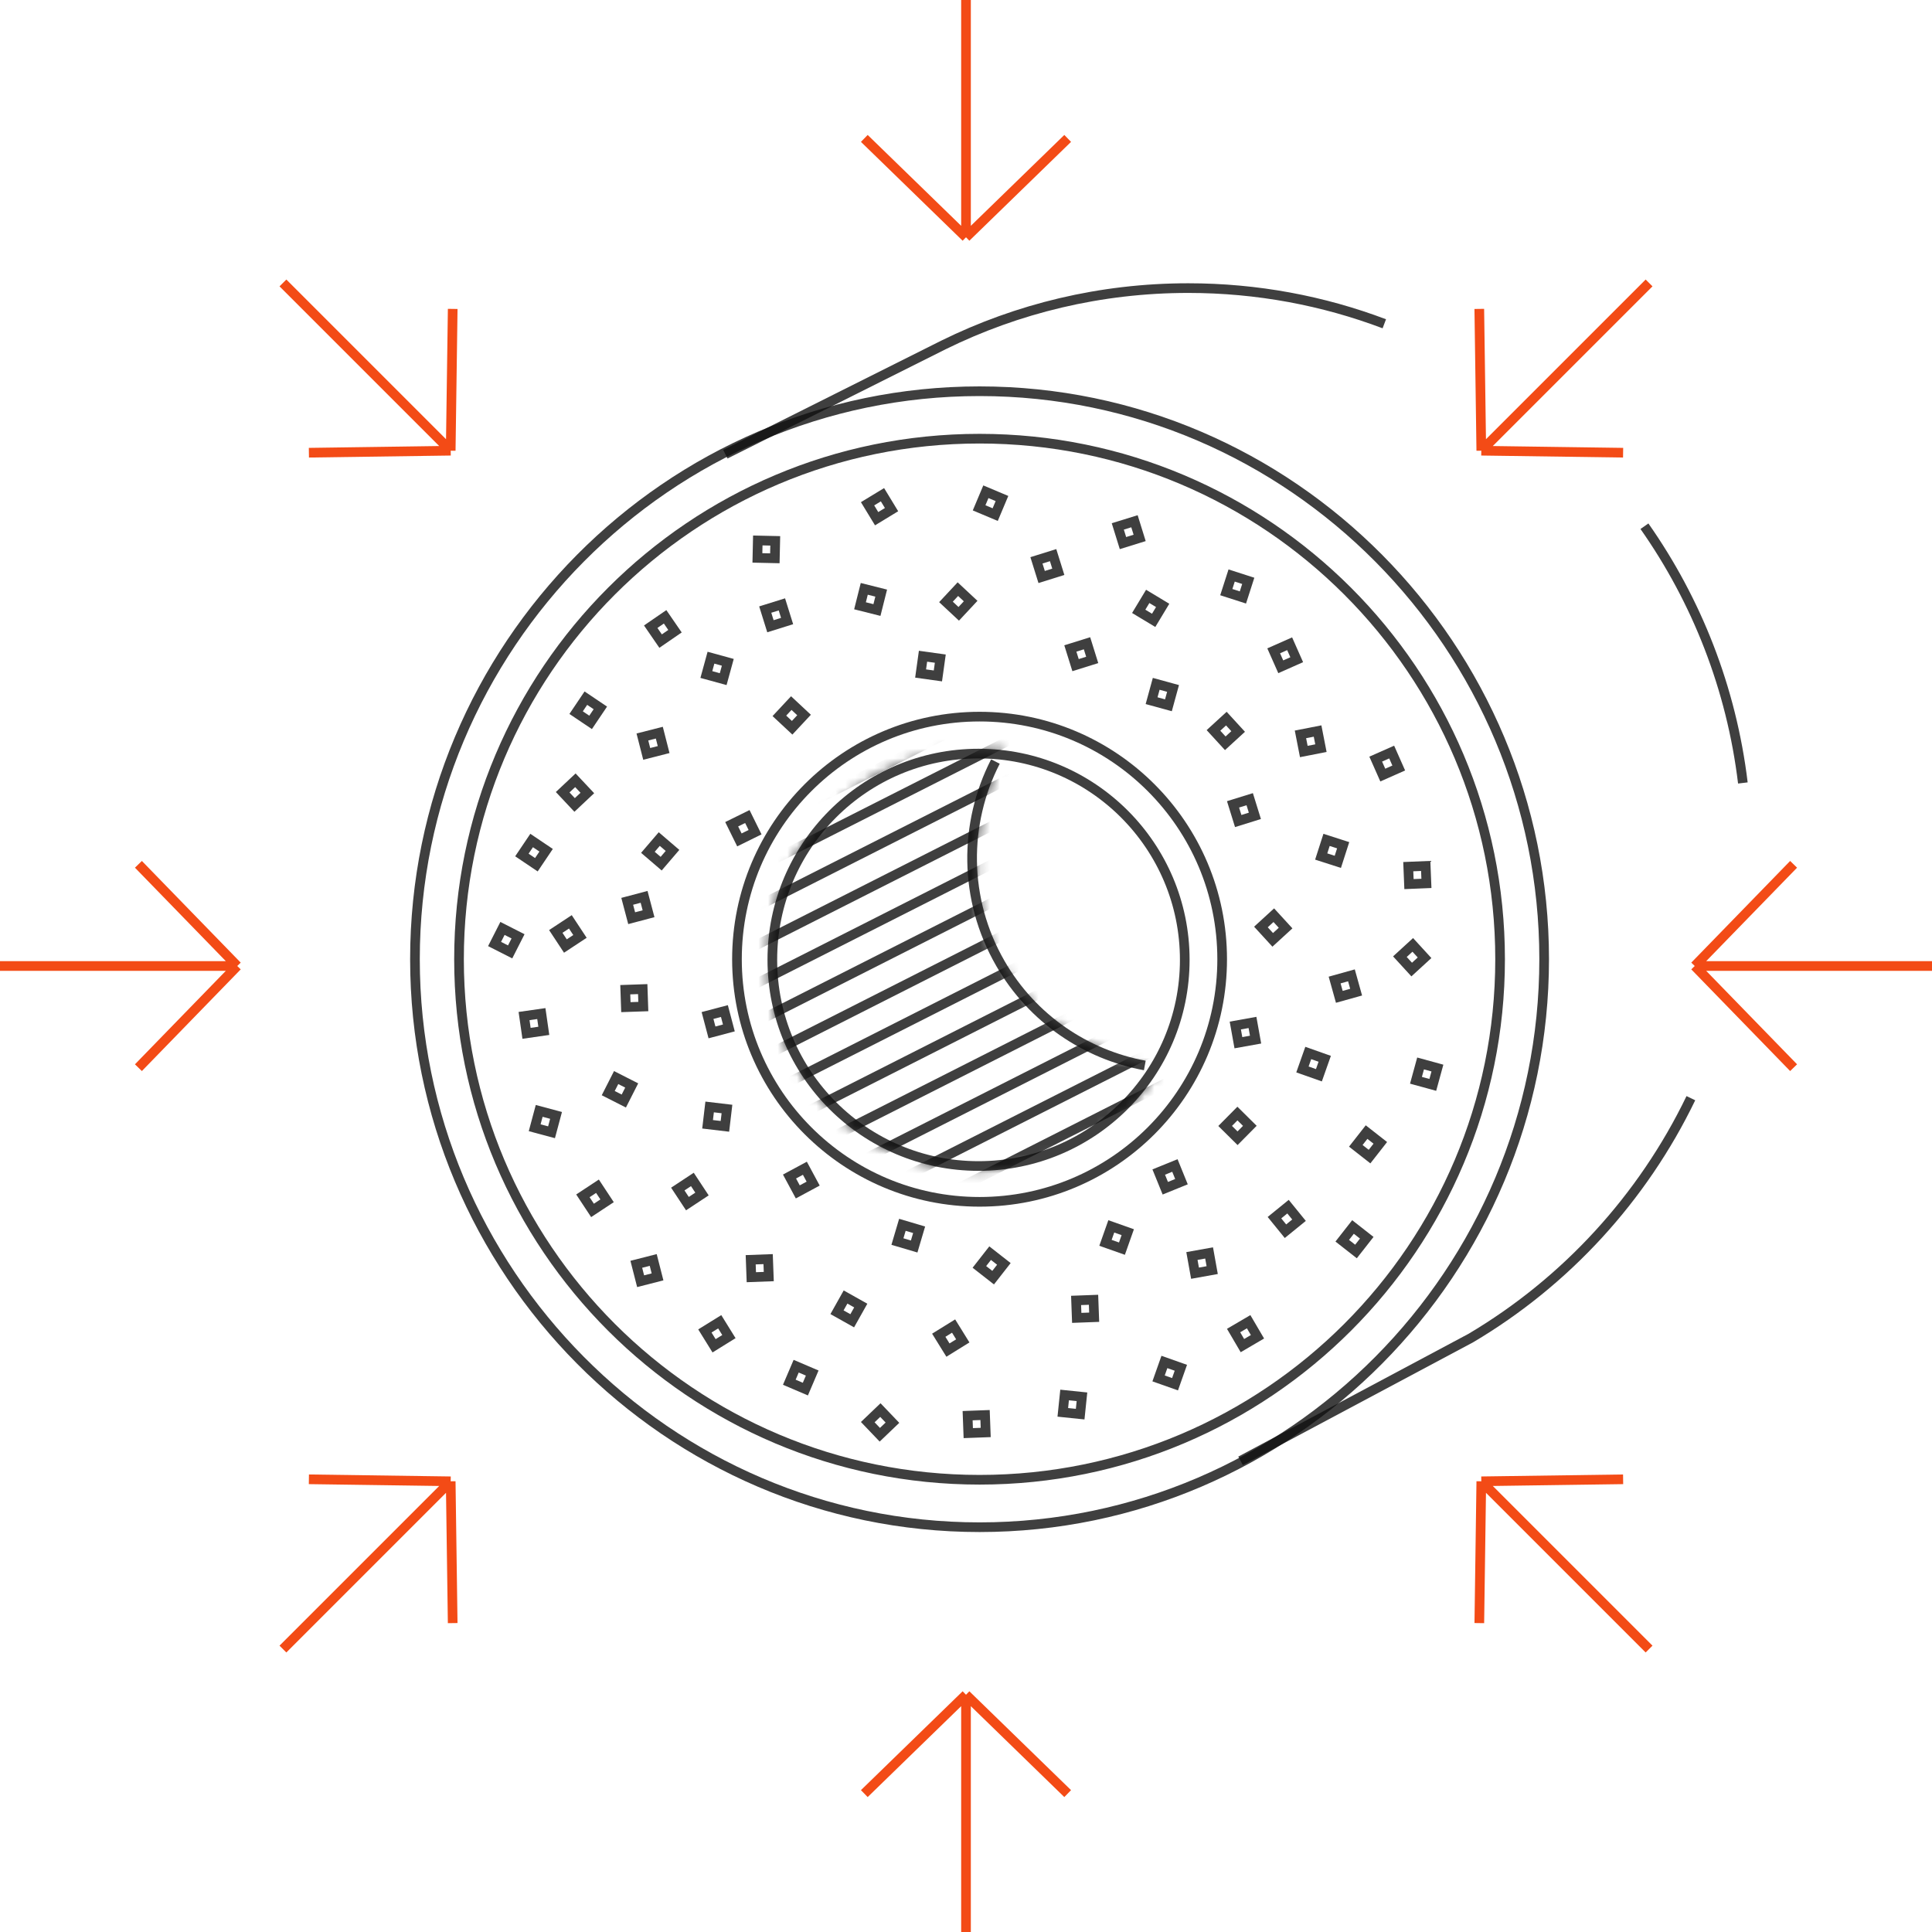 <svg width="200" height="200" viewBox="0 0 200 200" fill="none" xmlns="http://www.w3.org/2000/svg">
<mask id="mask0_10031_1607" style="mask-type:alpha" maskUnits="userSpaceOnUse" x="79" y="77" width="42" height="45">
<path d="M79.452 99.358C79.452 111.424 89.233 121.205 101.299 121.205C109.193 121.205 116.189 116.886 120.028 110.612C113.961 109.488 106.89 105.5 103.564 99.738C99.713 93.069 100.771 84.06 104.039 77.681C103.192 77.581 102.172 77.511 101.299 77.511C89.233 77.511 79.452 87.292 79.452 99.358Z" fill="white"/>
</mask>
<g mask="url(#mask0_10031_1607)">
<path d="M13.171 79.344L157.651 6.166" stroke="#0F0F0F" stroke-opacity="0.8"/>
<path d="M13.171 83.161L157.651 9.983" stroke="#0F0F0F" stroke-opacity="0.8"/>
<path d="M13.171 87.133L157.651 13.956" stroke="#0F0F0F" stroke-opacity="0.8"/>
<path d="M13.171 91.106L157.651 17.929" stroke="#0F0F0F" stroke-opacity="0.8"/>
<path d="M13.171 95.078L157.651 21.9" stroke="#0F0F0F" stroke-opacity="0.8"/>
<path d="M13.171 99.049L157.651 25.872" stroke="#0F0F0F" stroke-opacity="0.8"/>
<path d="M13.171 103.022L157.651 29.845" stroke="#0F0F0F" stroke-opacity="0.8"/>
<path d="M13.171 106.995L157.651 33.817" stroke="#0F0F0F" stroke-opacity="0.8"/>
<path d="M13.171 110.967L157.651 37.789" stroke="#0F0F0F" stroke-opacity="0.8"/>
<path d="M13.171 114.939L157.651 41.762" stroke="#0F0F0F" stroke-opacity="0.8"/>
<path d="M13.171 118.911L157.651 45.733" stroke="#0F0F0F" stroke-opacity="0.8"/>
<path d="M13.171 122.883L157.651 49.706" stroke="#0F0F0F" stroke-opacity="0.8"/>
<path d="M13.171 126.855L157.651 53.678" stroke="#0F0F0F" stroke-opacity="0.8"/>
<path d="M13.171 130.828L157.651 57.65" stroke="#0F0F0F" stroke-opacity="0.8"/>
<path d="M13.171 134.8L157.651 61.622" stroke="#0F0F0F" stroke-opacity="0.8"/>
<path d="M13.171 138.771L157.651 65.594" stroke="#0F0F0F" stroke-opacity="0.8"/>
<path d="M13.171 142.744L157.651 69.566" stroke="#0F0F0F" stroke-opacity="0.8"/>
<path d="M13.171 146.717L157.651 73.539" stroke="#0F0F0F" stroke-opacity="0.8"/>
<path d="M13.171 150.688L157.651 77.511" stroke="#0F0F0F" stroke-opacity="0.8"/>
<path d="M13.171 154.661L157.651 81.483" stroke="#0F0F0F" stroke-opacity="0.8"/>
<path d="M13.171 158.633L157.651 85.456" stroke="#0F0F0F" stroke-opacity="0.8"/>
<path d="M13.171 162.605L157.651 89.428" stroke="#0F0F0F" stroke-opacity="0.8"/>
<path d="M13.171 166.577L157.651 93.399" stroke="#0F0F0F" stroke-opacity="0.8"/>
<path d="M13.171 170.55L157.651 97.372" stroke="#0F0F0F" stroke-opacity="0.8"/>
<path d="M13.171 174.521L157.651 101.344" stroke="#0F0F0F" stroke-opacity="0.8"/>
<path d="M13.171 178.494L157.651 105.316" stroke="#0F0F0F" stroke-opacity="0.8"/>
<path d="M13.171 182.467L157.651 109.289" stroke="#0F0F0F" stroke-opacity="0.8"/>
<path d="M13.171 186.438L157.651 113.261" stroke="#0F0F0F" stroke-opacity="0.8"/>
<path d="M13.171 190.41L157.651 117.232" stroke="#0F0F0F" stroke-opacity="0.8"/>
<path d="M13.171 194.383L157.651 121.205" stroke="#0F0F0F" stroke-opacity="0.8"/>
</g>
<path d="M79.952 99.358C79.952 87.568 89.509 78.011 101.299 78.011C113.088 78.011 122.646 87.568 122.646 99.358C122.646 111.147 113.088 120.705 101.299 120.705C89.509 120.705 79.952 111.147 79.952 99.358Z" stroke="#0F0F0F" stroke-opacity="0.8"/>
<path d="M76.29 99.299C76.29 85.428 87.533 74.185 101.404 74.185C115.274 74.185 126.518 85.428 126.518 99.299C126.518 113.169 115.274 124.413 101.404 124.413C87.533 124.413 76.29 113.169 76.29 99.299Z" stroke="#0F0F0F" stroke-opacity="0.8"/>
<path d="M42.956 99.298C42.956 67.015 69.128 40.5 101.404 40.5C133.679 40.5 159.851 67.015 159.851 99.298C159.851 131.582 133.679 158.096 101.404 158.096C69.128 158.096 42.956 131.582 42.956 99.298Z" stroke="#0F0F0F" stroke-opacity="0.8"/>
<path d="M47.517 99.298C47.517 69.538 71.643 45.412 101.404 45.412C131.164 45.412 155.289 69.538 155.289 99.298C155.289 129.058 131.164 153.184 101.404 153.184C71.643 153.184 47.517 129.058 47.517 99.298Z" stroke="#0F0F0F" stroke-opacity="0.8"/>
<path d="M103.045 78.835C99.777 85.214 99.712 93.069 103.562 99.738C106.889 105.5 112.444 109.174 118.51 110.298" stroke="#0F0F0F" stroke-opacity="0.8"/>
<path d="M128.421 151.228L152.252 138.519C162.067 132.706 170.031 124.055 175.038 113.684M75.088 47.017L97.663 35.71C105.316 31.94 113.917 29.824 123.008 29.824C130.149 29.824 136.988 31.13 143.303 33.517M170.232 54.474C175.634 62.164 179.237 71.232 180.421 81.052" stroke="#0F0F0F" stroke-opacity="0.8"/>
<rect x="55.817" y="114.998" width="1.807" height="1.807" transform="rotate(15 55.817 114.998)" stroke="#0F0F0F" stroke-opacity="0.8"/>
<rect x="54.25" y="105.181" width="1.807" height="1.807" transform="rotate(-8.165 54.25 105.181)" stroke="#0F0F0F" stroke-opacity="0.8"/>
<rect x="52.017" y="96.111" width="1.807" height="1.807" transform="rotate(26.93 52.017 96.111)" stroke="#0F0F0F" stroke-opacity="0.8"/>
<rect x="63.783" y="111.549" width="1.807" height="1.807" transform="rotate(26.93 63.783 111.549)" stroke="#0F0F0F" stroke-opacity="0.8"/>
<rect x="60.342" y="123.793" width="1.807" height="1.807" transform="rotate(-33.416 60.342 123.793)" stroke="#0F0F0F" stroke-opacity="0.8"/>
<rect x="70.166" y="123.091" width="1.807" height="1.807" transform="rotate(-33.416 70.166 123.091)" stroke="#0F0F0F" stroke-opacity="0.8"/>
<rect x="57.535" y="96.424" width="1.807" height="1.807" transform="rotate(-33.416 57.535 96.424)" stroke="#0F0F0F" stroke-opacity="0.8"/>
<rect x="64.728" y="102.454" width="1.807" height="1.807" transform="rotate(-1.978 64.728 102.454)" stroke="#0F0F0F" stroke-opacity="0.8"/>
<rect x="64.929" y="93.304" width="1.807" height="1.807" transform="rotate(-14.801 64.929 93.304)" stroke="#0F0F0F" stroke-opacity="0.8"/>
<rect x="73.243" y="105.126" width="1.807" height="1.807" transform="rotate(-14.801 73.243 105.126)" stroke="#0F0F0F" stroke-opacity="0.8"/>
<rect x="73.461" y="114.592" width="1.807" height="1.807" transform="rotate(6.742 73.461 114.592)" stroke="#0F0F0F" stroke-opacity="0.8"/>
<rect x="89.83" y="147.219" width="1.807" height="1.807" transform="rotate(-43.714 89.83 147.219)" stroke="#0F0F0F" stroke-opacity="0.8"/>
<rect x="81.709" y="143.089" width="1.807" height="1.807" transform="rotate(-66.879 81.709 143.089)" stroke="#0F0F0F" stroke-opacity="0.8"/>
<rect x="72.969" y="137.781" width="1.807" height="1.807" transform="rotate(-31.784 72.969 137.781)" stroke="#0F0F0F" stroke-opacity="0.8"/>
<rect x="97.18" y="138.224" width="1.807" height="1.807" transform="rotate(-31.784 97.18 138.224)" stroke="#0F0F0F" stroke-opacity="0.8"/>
<rect x="100.235" y="148.356" width="1.807" height="1.807" transform="rotate(-92.13 100.235 148.356)" stroke="#0F0F0F" stroke-opacity="0.8"/>
<rect x="111.463" y="136.426" width="1.807" height="1.807" transform="rotate(-92.13 111.463 136.426)" stroke="#0F0F0F" stroke-opacity="0.8"/>
<rect x="77.778" y="132.216" width="1.807" height="1.807" transform="rotate(-92.13 77.778 132.216)" stroke="#0F0F0F" stroke-opacity="0.8"/>
<rect x="86.646" y="135.842" width="1.807" height="1.807" transform="rotate(-60.692 86.646 135.842)" stroke="#0F0F0F" stroke-opacity="0.8"/>
<rect x="81.73" y="121.793" width="1.807" height="1.807" transform="rotate(-28.297 81.73 121.793)" stroke="#0F0F0F" stroke-opacity="0.8"/>
<rect x="92.902" y="128.525" width="1.807" height="1.807" transform="rotate(-73.515 92.902 128.525)" stroke="#0F0F0F" stroke-opacity="0.8"/>
<rect x="101.385" y="131.149" width="1.807" height="1.807" transform="rotate(-51.972 101.385 131.149)" stroke="#0F0F0F" stroke-opacity="0.8"/>
<rect x="121.625" y="120.651" width="1.807" height="1.807" transform="rotate(67.882 121.625 120.651)" stroke="#0F0F0F" stroke-opacity="0.8"/>
<rect x="128.098" y="115.274" width="1.807" height="1.807" transform="rotate(44.717 128.098 115.274)" stroke="#0F0F0F" stroke-opacity="0.8"/>
<rect x="129.657" y="105.843" width="1.807" height="1.807" transform="rotate(79.812 129.657 105.843)" stroke="#0F0F0F" stroke-opacity="0.8"/>
<rect x="125.166" y="129.703" width="1.807" height="1.807" transform="rotate(79.812 125.166 129.703)" stroke="#0F0F0F" stroke-opacity="0.8"/>
<rect x="115.041" y="126.953" width="1.807" height="1.807" transform="rotate(19.466 115.041 126.953)" stroke="#0F0F0F" stroke-opacity="0.8"/>
<rect x="120.538" y="140.989" width="1.807" height="1.807" transform="rotate(19.466 120.538 140.989)" stroke="#0F0F0F" stroke-opacity="0.8"/>
<rect x="135.431" y="109.004" width="1.807" height="1.807" transform="rotate(19.466 135.431 109.004)" stroke="#0F0F0F" stroke-opacity="0.8"/>
<rect x="133.335" y="124.913" width="1.807" height="1.807" transform="rotate(50.904 133.335 124.913)" stroke="#0F0F0F" stroke-opacity="0.8"/>
<rect x="141.467" y="117.193" width="1.807" height="1.807" transform="rotate(38.081 141.467 117.193)" stroke="#0F0F0F" stroke-opacity="0.8"/>
<rect x="140.063" y="127.017" width="1.807" height="1.807" transform="rotate(38.081 140.063 127.017)" stroke="#0F0F0F" stroke-opacity="0.8"/>
<rect x="129.26" y="136.824" width="1.807" height="1.807" transform="rotate(59.623 129.26 136.824)" stroke="#0F0F0F" stroke-opacity="0.8"/>
<rect x="110.207" y="144.408" width="1.807" height="1.807" transform="rotate(5.908 110.207 144.408)" stroke="#0F0F0F" stroke-opacity="0.8"/>
<rect x="127.643" y="83.267" width="1.807" height="1.807" transform="rotate(-17.257 127.643 83.267)" stroke="#0F0F0F" stroke-opacity="0.8"/>
<rect x="115.714" y="54.495" width="1.807" height="1.807" transform="rotate(-17.257 115.714 54.495)" stroke="#0F0F0F" stroke-opacity="0.8"/>
<rect x="127.499" y="59.576" width="1.807" height="1.807" transform="rotate(17.838 127.499 59.576)" stroke="#0F0F0F" stroke-opacity="0.8"/>
<rect x="137.324" y="86.945" width="1.807" height="1.807" transform="rotate(17.838 137.324 86.945)" stroke="#0F0F0F" stroke-opacity="0.8"/>
<rect x="138.16" y="101.452" width="1.807" height="1.807" transform="rotate(-15.575 138.16 101.452)" stroke="#0F0F0F" stroke-opacity="0.8"/>
<rect x="144.917" y="99.035" width="1.807" height="1.807" transform="rotate(-42.508 144.917 99.035)" stroke="#0F0F0F" stroke-opacity="0.8"/>
<rect x="130.531" y="95.962" width="1.807" height="1.807" transform="rotate(-42.508 130.531 95.962)" stroke="#0F0F0F" stroke-opacity="0.8"/>
<rect x="125.619" y="75.612" width="1.807" height="1.807" transform="rotate(-42.508 125.619 75.612)" stroke="#0F0F0F" stroke-opacity="0.8"/>
<rect x="134.622" y="76.022" width="1.807" height="1.807" transform="rotate(-11.07 134.622 76.022)" stroke="#0F0F0F" stroke-opacity="0.8"/>
<rect x="131.852" y="67.373" width="1.807" height="1.807" transform="rotate(-23.893 131.852 67.373)" stroke="#0F0F0F" stroke-opacity="0.8"/>
<rect x="142.414" y="78.584" width="1.807" height="1.807" transform="rotate(-23.893 142.414 78.584)" stroke="#0F0F0F" stroke-opacity="0.8"/>
<rect x="145.783" y="89.716" width="1.807" height="1.807" transform="rotate(-2.35 145.783 89.716)" stroke="#0F0F0F" stroke-opacity="0.8"/>
<rect x="117.879" y="63.286" width="1.807" height="1.807" transform="rotate(-58.917 117.879 63.286)" stroke="#0F0F0F" stroke-opacity="0.8"/>
<rect x="95.301" y="69.722" width="1.807" height="1.807" transform="rotate(-82.082 95.301 69.722)" stroke="#0F0F0F" stroke-opacity="0.8"/>
<rect x="80.681" y="74.104" width="1.807" height="1.807" transform="rotate(-46.987 80.681 74.104)" stroke="#0F0F0F" stroke-opacity="0.8"/>
<rect x="97.927" y="62.31" width="1.807" height="1.807" transform="rotate(-46.987 97.927 62.31)" stroke="#0F0F0F" stroke-opacity="0.8"/>
<rect x="111.34" y="68.854" width="1.807" height="1.807" transform="rotate(-107.334 111.34 68.854)" stroke="#0F0F0F" stroke-opacity="0.8"/>
<rect x="107.831" y="59.731" width="1.807" height="1.807" transform="rotate(-107.334 107.831 59.731)" stroke="#0F0F0F" stroke-opacity="0.8"/>
<rect x="79.755" y="64.828" width="1.807" height="1.807" transform="rotate(-107.334 79.755 64.828)" stroke="#0F0F0F" stroke-opacity="0.8"/>
<rect x="89.028" y="62.71" width="1.807" height="1.807" transform="rotate(-75.896 89.028 62.71)" stroke="#0F0F0F" stroke-opacity="0.8"/>
<rect x="78.406" y="57.755" width="1.807" height="1.807" transform="rotate(-88.718 78.406 57.755)" stroke="#0F0F0F" stroke-opacity="0.8"/>
<rect x="90.749" y="53.696" width="1.807" height="1.807" transform="rotate(-121.307 90.749 53.696)" stroke="#0F0F0F" stroke-opacity="0.8"/>
<rect x="101.357" y="52.571" width="1.807" height="1.807" transform="rotate(-67.176 101.357 52.571)" stroke="#0F0F0F" stroke-opacity="0.8"/>
<rect x="76.543" y="86.947" width="1.807" height="1.807" transform="rotate(-116.25 76.543 86.947)" stroke="#0F0F0F" stroke-opacity="0.8"/>
<rect x="68.443" y="89.407" width="1.807" height="1.807" transform="rotate(-139.414 68.443 89.407)" stroke="#0F0F0F" stroke-opacity="0.8"/>
<rect x="66.317" y="132.63" width="1.807" height="1.807" transform="rotate(-104.319 66.317 132.63)" stroke="#0F0F0F" stroke-opacity="0.8"/>
<rect x="66.948" y="78.043" width="1.807" height="1.807" transform="rotate(-104.319 66.948 78.043)" stroke="#0F0F0F" stroke-opacity="0.8"/>
<rect x="120.955" y="73.011" width="1.807" height="1.807" transform="rotate(-164.666 120.955 73.011)" stroke="#0F0F0F" stroke-opacity="0.8"/>
<rect x="74.864" y="70.305" width="1.807" height="1.807" transform="rotate(-164.666 74.864 70.305)" stroke="#0F0F0F" stroke-opacity="0.8"/>
<rect x="148.323" y="112.308" width="1.807" height="1.807" transform="rotate(-164.666 148.323 112.308)" stroke="#0F0F0F" stroke-opacity="0.8"/>
<rect x="59.485" y="83.328" width="1.807" height="1.807" transform="rotate(-133.228 59.485 83.328)" stroke="#0F0F0F" stroke-opacity="0.8"/>
<rect x="55.525" y="89.517" width="1.807" height="1.807" transform="rotate(-146.05 55.525 89.517)" stroke="#0F0F0F" stroke-opacity="0.8"/>
<rect x="61.139" y="74.781" width="1.807" height="1.807" transform="rotate(-146.05 61.139 74.781)" stroke="#0F0F0F" stroke-opacity="0.8"/>
<rect x="68.386" y="66.366" width="1.807" height="1.807" transform="rotate(-124.508 68.386 66.366)" stroke="#0F0F0F" stroke-opacity="0.8"/>
<path d="M100 0V24.561M100 24.561L89.473 14.328M100 24.561L110.526 14.328" stroke="#F34B16"/>
<path d="M100 200V175.439M100 175.439L89.473 185.673M100 175.439L110.526 185.673" stroke="#F34B16"/>
<path d="M200 100L175.439 100M175.439 100L185.673 89.474M175.439 100L185.673 110.526" stroke="#F34B16"/>
<path d="M-4.6012e-07 100L24.561 100M24.561 100L14.328 89.474M24.561 100L14.328 110.526" stroke="#F34B16"/>
<path d="M170.711 29.29L153.343 46.657M153.343 46.657L153.136 31.978M153.343 46.657L168.023 46.864" stroke="#F34B16"/>
<path d="M29.288 170.711L46.656 153.343M46.656 153.343L31.976 153.137M46.656 153.343L46.862 168.023" stroke="#F34B16"/>
<path d="M170.712 170.711L153.344 153.343M153.344 153.343L168.024 153.137M153.344 153.343L153.138 168.023" stroke="#F34B16"/>
<path d="M29.289 29.29L46.657 46.657M46.657 46.657L46.864 31.978M46.657 46.657L31.977 46.864" stroke="#F34B16"/>
</svg>
